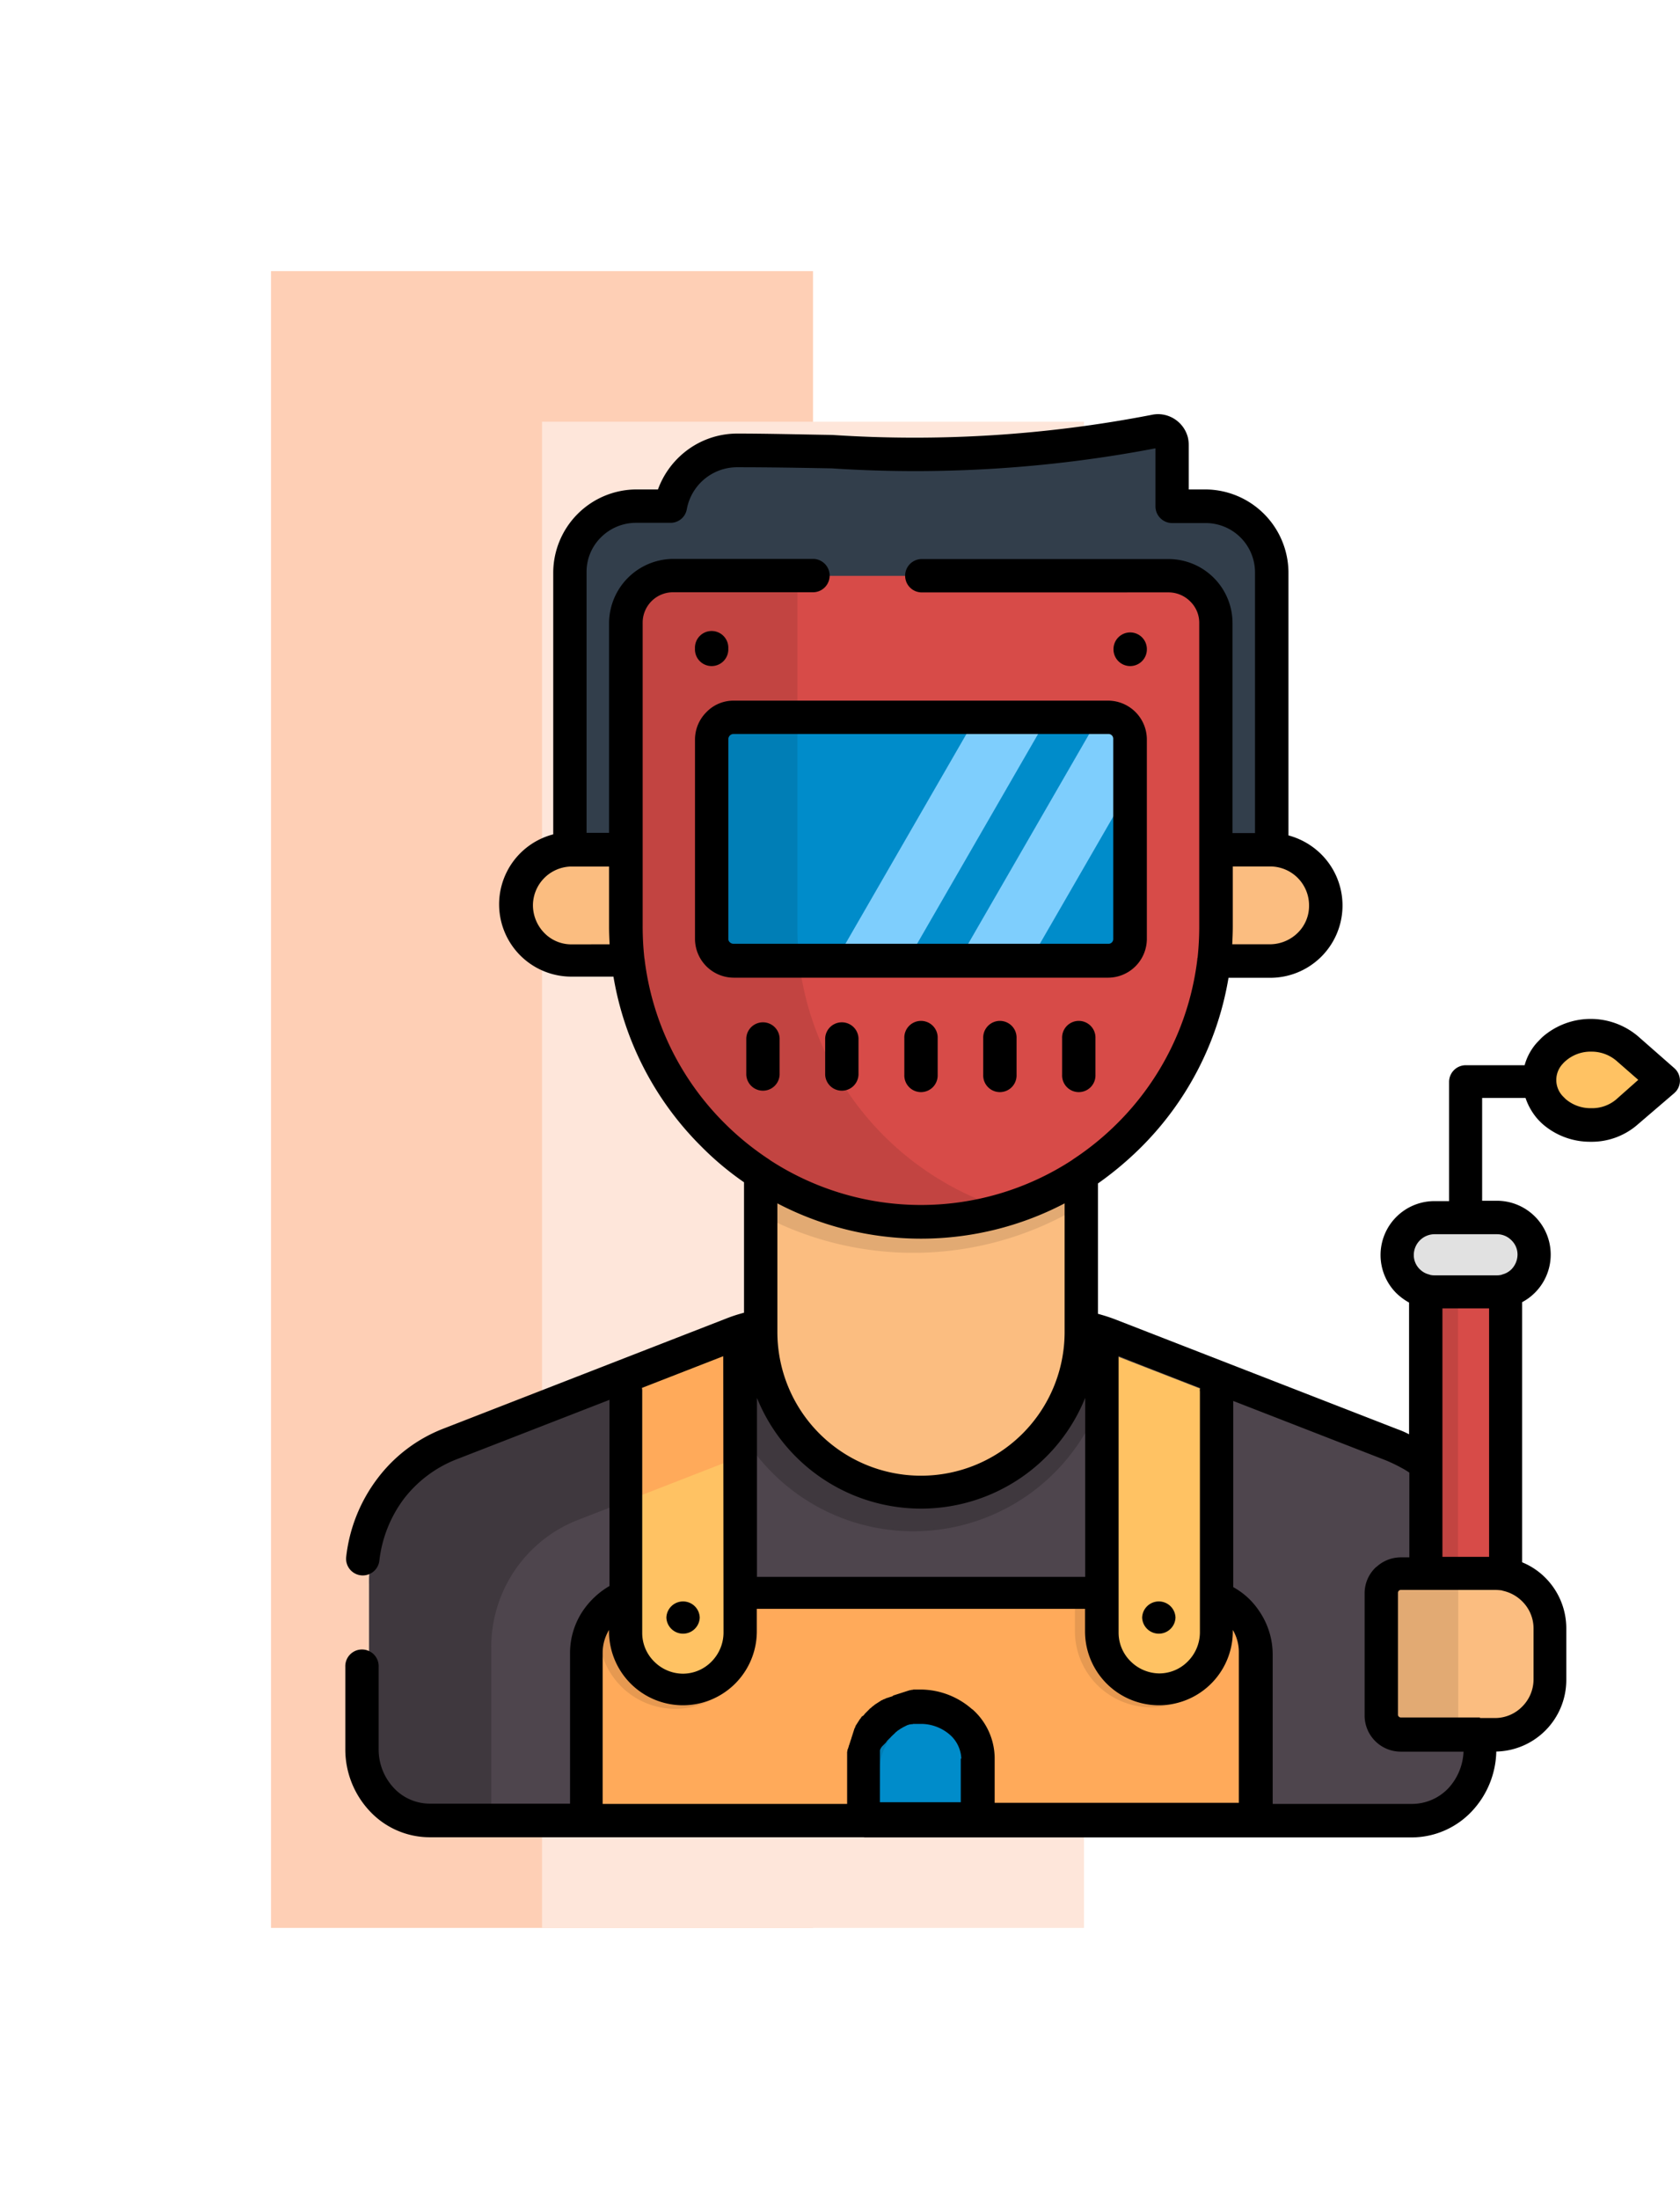<svg xmlns="http://www.w3.org/2000/svg" xmlns:xlink="http://www.w3.org/1999/xlink" width="55.793" height="73" viewBox="0 0 55.793 73">
  <defs>
    <filter id="Rectángulo_401320" x="0" y="0" width="36" height="73" filterUnits="userSpaceOnUse">
      <feOffset dy="3" input="SourceAlpha"/>
      <feGaussianBlur stdDeviation="3" result="blur"/>
      <feFlood flood-opacity="0.161"/>
      <feComposite operator="in" in2="blur"/>
      <feComposite in="SourceGraphic"/>
    </filter>
    <filter id="Rectángulo_401321" x="9" y="5" width="36" height="68" filterUnits="userSpaceOnUse">
      <feOffset dy="3" input="SourceAlpha"/>
      <feGaussianBlur stdDeviation="3" result="blur-2"/>
      <feFlood flood-opacity="0.161"/>
      <feComposite operator="in" in2="blur-2"/>
      <feComposite in="SourceGraphic"/>
    </filter>
  </defs>
  <g id="Grupo_1110018" data-name="Grupo 1110018" transform="translate(-181.73 -2027)">
    <g transform="matrix(1, 0, 0, 1, 181.73, 2027)" filter="url(#Rectángulo_401320)">
      <rect id="Rectángulo_401320-2" data-name="Rectángulo 401320" width="18" height="55" transform="translate(9 6)" fill="#fecfb5"/>
    </g>
    <g transform="matrix(1, 0, 0, 1, 181.73, 2027)" filter="url(#Rectángulo_401321)">
      <rect id="Rectángulo_401321-2" data-name="Rectángulo 401321" width="18" height="50" transform="translate(18 11)" fill="#fee6da"/>
    </g>
    <g id="welder_9439182_1_" data-name="welder_9439182 (1)" transform="translate(177.393 2040.848)">
      <path id="Trazado_874541" data-name="Trazado 874541" d="M48.661,333.091l9.105,3.542a4.527,4.527,0,0,1,2.86,4.317v5.526a2.252,2.252,0,0,1-2.186,2.3H26.686a2.252,2.252,0,0,1-2.186-2.3V340.95a4.527,4.527,0,0,1,2.86-4.317l9.105-3.542a3.941,3.941,0,0,1,3.644.341l2.454,1.495,2.454-1.495a3.941,3.941,0,0,1,3.644-.341Z" transform="translate(-7.897 -302.184)" fill="#4e454d" fill-rule="evenodd"/>
      <path id="Trazado_874542" data-name="Trazado 874542" d="M99.8,431.746h22.233V426.2a2.012,2.012,0,0,0-2-2H101.8a2.012,2.012,0,0,0-2,2Z" transform="translate(-76.251 -385.157)" fill="#ffaa5a" fill-rule="evenodd"/>
      <path id="Trazado_874543" data-name="Trazado 874543" d="M201.69,465.1a1.833,1.833,0,0,1,1.9,1.734v2.039H199.8v-2.03A1.82,1.82,0,0,1,201.69,465.1Z" transform="translate(-167.025 -422.284)" fill="#007eb6" fill-rule="evenodd"/>
      <path id="Trazado_874544" data-name="Trazado 874544" d="M402,302.3h2.657v11.366H402Z" transform="translate(-350.572 -274.503)" fill="#c24441" fill-rule="evenodd"/>
      <path id="Trazado_874545" data-name="Trazado 874545" d="M446.969,224.86l-1.218,1.061a1.879,1.879,0,0,1-2.4-.009,1.359,1.359,0,0,1-.009-2.1l.018-.018a1.879,1.879,0,0,1,2.4.009Z" transform="translate(-387.653 -202.847)" fill="#ffc263" fill-rule="evenodd"/>
      <path id="Trazado_874546" data-name="Trazado 874546" d="M162.164,333.275a6.622,6.622,0,0,1-13.164,0l.48-.185a3.941,3.941,0,0,1,3.644.341l2.454,1.495,2.454-1.495a3.967,3.967,0,0,1,3.644-.341Z" transform="translate(-120.912 -302.184)" fill="#3f383e" fill-rule="evenodd"/>
      <path id="Trazado_874547" data-name="Trazado 874547" d="M162.6,238.8h10.646v8.432a5.323,5.323,0,1,1-10.646,0Z" transform="translate(-133.257 -216.861)" fill="#fbbd80" fill-rule="evenodd"/>
      <path id="Trazado_874548" data-name="Trazado 874548" d="M109.637,428.128A2.539,2.539,0,0,1,107.1,425.6v-.793a1.965,1.965,0,0,1,1.319-.5h3.745v1.3A2.524,2.524,0,0,1,109.637,428.128Zm18.34-3.33a1.965,1.965,0,0,0-1.319-.5h-3.745v1.3a2.528,2.528,0,0,0,5.055,0v-.8Z" transform="translate(-82.877 -385.248)" fill="#e69951" fill-rule="evenodd"/>
      <path id="Trazado_874549" data-name="Trazado 874549" d="M115.9,347.065a1.9,1.9,0,0,0,1.9-1.9V335.7a.387.387,0,0,0-.092.037L114,337.167v8.008a1.9,1.9,0,0,0,1.9,1.891Z" transform="translate(-89.141 -304.822)" fill="#ffc263" fill-rule="evenodd"/>
      <path id="Trazado_874550" data-name="Trazado 874550" d="M287.3,347.065a1.9,1.9,0,0,1-1.9-1.9V335.7a.387.387,0,0,1,.092.037l3.7,1.439v8.008A1.886,1.886,0,0,1,287.3,347.065Z" transform="translate(-244.729 -304.822)" fill="#ffc263" fill-rule="evenodd"/>
      <path id="Trazado_874551" data-name="Trazado 874551" d="M93.9,21.57h23.3V10.722a2.2,2.2,0,0,0-2.2-2.2H113.9V6.487a.455.455,0,0,0-.175-.36.439.439,0,0,0-.4-.083c-4.373,1.07-9.262.627-13.875.627A2.266,2.266,0,0,0,97.24,8.517H96.1a2.2,2.2,0,0,0-2.2,2.2Z" transform="translate(-70.895 -5.563)" fill="#323e4b" fill-rule="evenodd"/>
      <path id="Trazado_874552" data-name="Trazado 874552" d="M99.647,160.39h-23.2a1.845,1.845,0,1,1,0-3.69h23.2a1.845,1.845,0,0,1,0,3.69Z" transform="translate(-53.376 -142.335)" fill="#fbbd80" fill-rule="evenodd"/>
      <path id="Trazado_874553" data-name="Trazado 874553" d="M173.246,246.368a10.743,10.743,0,0,1-10.646,0V242.3h10.646Z" transform="translate(-133.257 -220.038)" fill="#e2aa73" fill-rule="evenodd"/>
      <path id="Trazado_874554" data-name="Trazado 874554" d="M115.767,58.1h16.449a1.583,1.583,0,0,1,1.578,1.578V69.751a9.8,9.8,0,0,1-19.594,0V59.668a1.567,1.567,0,0,1,1.568-1.568Z" transform="translate(-89.321 -52.831)" fill="#d74b48" fill-rule="evenodd"/>
      <path id="Trazado_874555" data-name="Trazado 874555" d="M145.729,109h12.445a.73.73,0,0,1,.729.729v6.633a.73.73,0,0,1-.729.729H145.729a.73.73,0,0,1-.729-.729v-6.633A.724.724,0,0,1,145.729,109Z" transform="translate(-117.281 -99.035)" fill="#008cca" fill-rule="evenodd"/>
      <path id="Trazado_874556" data-name="Trazado 874556" d="M416.4,302.3h1.328v11.366H416.4Z" transform="translate(-363.644 -274.503)" fill="#d74b48" fill-rule="evenodd"/>
      <path id="Trazado_874557" data-name="Trazado 874557" d="M386.744,417.1h3.137a1.831,1.831,0,0,1,1.827,1.827v1.707a1.831,1.831,0,0,1-1.827,1.827h-3.137a.642.642,0,0,1-.646-.646v-4.05A.646.646,0,0,1,386.744,417.1Z" transform="translate(-336.137 -378.712)" fill="#fbbd80" fill-rule="evenodd"/>
      <path id="Trazado_874558" data-name="Trazado 874558" d="M386.744,417.1H388.9v5.351h-2.159a.642.642,0,0,1-.646-.646v-4.05A.644.644,0,0,1,386.744,417.1Z" transform="translate(-336.137 -378.712)" fill="#e2aa73" fill-rule="evenodd"/>
      <path id="Trazado_874559" data-name="Trazado 874559" d="M393.036,289h2.085a1.236,1.236,0,1,1,0,2.472h-2.085a1.236,1.236,0,1,1,0-2.472Z" transform="translate(-341.313 -262.43)" fill="#e1e1e1" fill-rule="evenodd"/>
      <path id="Trazado_874560" data-name="Trazado 874560" d="M210.1,468.3a1.8,1.8,0,0,1,.314.028,1.706,1.706,0,0,1,.8,1.421v2.03H208.2v-1.744A1.833,1.833,0,0,1,210.1,468.3Z" transform="translate(-174.651 -425.189)" fill="#008cca" fill-rule="evenodd"/>
      <path id="Trazado_874561" data-name="Trazado 874561" d="M127.6,426.646a.646.646,0,1,1,.646.646A.642.642,0,0,1,127.6,426.646Zm15.812,0a.646.646,0,1,1,.646.646A.642.642,0,0,1,143.412,426.646Z" transform="translate(-101.486 -386.791)" fill="#3f383e"/>
      <path id="Trazado_874562" data-name="Trazado 874562" d="M27.36,353.7a4.527,4.527,0,0,0-2.86,4.317v5.526a2.252,2.252,0,0,0,2.186,2.3H28.55v-5.655a4.527,4.527,0,0,1,2.86-4.317l1.356-.526V351.6Z" transform="translate(-7.897 -319.255)" fill="#3f383e" fill-rule="evenodd"/>
      <path id="Trazado_874563" data-name="Trazado 874563" d="M114,337.167v3.745l3.792-1.476V335.7a.386.386,0,0,0-.092.037Z" transform="translate(-89.141 -304.822)" fill="#ffaa5a" fill-rule="evenodd"/>
      <path id="Trazado_874564" data-name="Trazado 874564" d="M148.1,113.4V109h-2.371a.73.73,0,0,0-.729.729v6.633a.73.73,0,0,0,.729.729h2.435a9.152,9.152,0,0,1-.065-1.135V113.4Z" transform="translate(-117.281 -99.035)" fill="#007eb6" fill-rule="evenodd"/>
      <path id="Trazado_874565" data-name="Trazado 874565" d="M117.676,62.8h2.371V58.1h-4.373a1.583,1.583,0,0,0-1.578,1.578v9.17a18.742,18.742,0,0,0,.065,2.039,9.826,9.826,0,0,0,4.41,7.085,9.7,9.7,0,0,0,5.323,1.587,9.859,9.859,0,0,0,2.971-.461,9.854,9.854,0,0,1-6.762-8.2h-2.435a.73.73,0,0,1-.729-.729V63.534A.74.74,0,0,1,117.676,62.8Z" transform="translate(-89.228 -52.831)" fill="#c24441" fill-rule="evenodd"/>
      <path id="Trazado_874566" data-name="Trazado 874566" d="M241.952,111.768l-3.072,5.323H236.5L241.168,109h.055a.73.73,0,0,1,.729.729Z" transform="translate(-200.34 -99.035)" fill="#7ecefd"/>
      <path id="Trazado_874567" data-name="Trazado 874567" d="M199.348,109l-4.668,8.091H192.3L196.968,109Z" transform="translate(-160.217 -99.035)" fill="#7ecefd"/>
      <path id="Trazado_874568" data-name="Trazado 874568" d="M151.893,77.946a.646.646,0,1,1,1.292,0v.009a.642.642,0,0,1-.646.646A.65.65,0,0,1,151.893,77.946ZM150.187,90.87a.646.646,0,0,1,1.292,0V92.1a.646.646,0,1,1-1.292,0Zm-2.62,0a.646.646,0,1,1,1.292,0V92.1a.646.646,0,1,1-1.292,0Zm-2.62,0a.646.646,0,1,1,1.292,0V92.1a.646.646,0,1,1-1.292,0Zm-2.62,0a.646.646,0,1,1,1.292,0V92.1a.646.646,0,1,1-1.292,0Zm-2.629,0a.646.646,0,1,1,1.292,0V92.1a.646.646,0,1,1-1.292,0ZM138,77.946a.646.646,0,1,1,1.292,0v.009a.642.642,0,0,1-.646.646A.65.65,0,0,1,138,77.946Z" transform="translate(-110.927 -70.26)" fill="#454545"/>
      <g id="Grupo_1099520" data-name="Grupo 1099520" transform="translate(16.603 0.465)">
        <path id="Trazado_874569" data-name="Trazado 874569" d="M48.661,333l10.711,3.967c1.827.71,1.6,7.251,1.808,9.41a2.167,2.167,0,0,1-2.186,2.3H26.686a2.252,2.252,0,0,1-2.186-2.3V340.85a4.527,4.527,0,0,1,2.86-4.317l9.105-3.543a3.94,3.94,0,0,1,3.644.341l2.454,1.494,2.454-1.494A4.046,4.046,0,0,1,48.661,333Z" transform="translate(-24.5 -302.559)" fill="#4e454d" fill-rule="evenodd"/>
        <path id="Trazado_874570" data-name="Trazado 874570" d="M99.8,431.746h22.233V426.2a2.012,2.012,0,0,0-2-2H101.8a2.012,2.012,0,0,0-2,2Z" transform="translate(-92.853 -385.623)" fill="#ffaa5a" fill-rule="evenodd"/>
        <path id="Trazado_874571" data-name="Trazado 874571" d="M201.69,465.1a1.833,1.833,0,0,1,1.9,1.734v2.039H199.8v-2.03A1.82,1.82,0,0,1,201.69,465.1Z" transform="translate(-183.627 -422.749)" fill="#007eb6" fill-rule="evenodd"/>
        <path id="Trazado_874572" data-name="Trazado 874572" d="M402,302.3h2.657v11.366H402Z" transform="translate(-367.175 -274.968)" fill="#c24441" fill-rule="evenodd"/>
        <path id="Trazado_874573" data-name="Trazado 874573" d="M446.969,224.86l-1.218,1.061a1.879,1.879,0,0,1-2.4-.009,1.359,1.359,0,0,1-.009-2.1l.018-.018a1.879,1.879,0,0,1,2.4.009Z" transform="translate(-404.256 -203.313)" fill="#ffc263" fill-rule="evenodd"/>
        <path id="Trazado_874574" data-name="Trazado 874574" d="M162.164,333.275a6.622,6.622,0,0,1-13.164,0l.48-.185a3.941,3.941,0,0,1,3.644.341l2.454,1.495,2.454-1.495a3.967,3.967,0,0,1,3.644-.341Z" transform="translate(-137.515 -302.65)" fill="#3f383e" fill-rule="evenodd"/>
        <path id="Trazado_874575" data-name="Trazado 874575" d="M162.6,238.8h10.646v8.432a5.323,5.323,0,1,1-10.646,0Z" transform="translate(-149.86 -217.326)" fill="#fbbd80" fill-rule="evenodd"/>
        <path id="Trazado_874576" data-name="Trazado 874576" d="M109.637,428.128A2.539,2.539,0,0,1,107.1,425.6v-.793a1.965,1.965,0,0,1,1.319-.5h3.745v1.3A2.524,2.524,0,0,1,109.637,428.128Zm18.34-3.33a1.965,1.965,0,0,0-1.319-.5h-3.745v1.3a2.528,2.528,0,0,0,5.055,0v-.8Z" transform="translate(-99.48 -385.713)" fill="#e69951" fill-rule="evenodd"/>
        <path id="Trazado_874577" data-name="Trazado 874577" d="M115.9,347.065a1.9,1.9,0,0,0,1.9-1.9V335.7a.387.387,0,0,0-.092.037L114,337.167v8.008a1.9,1.9,0,0,0,1.9,1.891Z" transform="translate(-105.743 -305.287)" fill="#ffc263" fill-rule="evenodd"/>
        <path id="Trazado_874578" data-name="Trazado 874578" d="M287.3,347.065a1.9,1.9,0,0,1-1.9-1.9V335.7a.387.387,0,0,1,.092.037l3.7,1.439v8.008A1.886,1.886,0,0,1,287.3,347.065Z" transform="translate(-261.331 -305.287)" fill="#ffc263" fill-rule="evenodd"/>
        <path id="Trazado_874579" data-name="Trazado 874579" d="M93.9,21.57h23.3V10.722a2.2,2.2,0,0,0-2.2-2.2H113.9V6.487a.455.455,0,0,0-.175-.36.439.439,0,0,0-.4-.083c-4.373,1.07-9.262.627-13.875.627A2.266,2.266,0,0,0,97.24,8.517H96.1a2.2,2.2,0,0,0-2.2,2.2Z" transform="translate(-87.498 -6.029)" fill="#323e4b" fill-rule="evenodd"/>
        <path id="Trazado_874580" data-name="Trazado 874580" d="M99.647,160.39h-23.2a1.845,1.845,0,1,1,0-3.69h23.2a1.845,1.845,0,0,1,0,3.69Z" transform="translate(-69.978 -142.8)" fill="#fbbd80" fill-rule="evenodd"/>
        <path id="Trazado_874581" data-name="Trazado 874581" d="M173.246,246.368a10.743,10.743,0,0,1-10.646,0V242.3h10.646Z" transform="translate(-149.86 -220.503)" fill="#e2aa73" fill-rule="evenodd"/>
        <path id="Trazado_874582" data-name="Trazado 874582" d="M115.767,58.1h16.449a1.583,1.583,0,0,1,1.578,1.578V69.751a9.8,9.8,0,0,1-19.594,0V59.668a1.567,1.567,0,0,1,1.568-1.568Z" transform="translate(-105.924 -53.296)" fill="#d74b48" fill-rule="evenodd"/>
        <path id="Trazado_874583" data-name="Trazado 874583" d="M145.729,109h12.445a.73.73,0,0,1,.729.729v6.633a.73.73,0,0,1-.729.729H145.729a.73.73,0,0,1-.729-.729v-6.633A.724.724,0,0,1,145.729,109Z" transform="translate(-133.884 -99.501)" fill="#008cca" fill-rule="evenodd"/>
        <path id="Trazado_874584" data-name="Trazado 874584" d="M416.4,302.3h1.328v11.366H416.4Z" transform="translate(-380.246 -274.968)" fill="#d74b48" fill-rule="evenodd"/>
        <path id="Trazado_874585" data-name="Trazado 874585" d="M386.744,417.1h3.137a1.831,1.831,0,0,1,1.827,1.827v1.707a1.831,1.831,0,0,1-1.827,1.827h-3.137a.642.642,0,0,1-.646-.646v-4.05A.646.646,0,0,1,386.744,417.1Z" transform="translate(-352.739 -379.178)" fill="#fbbd80" fill-rule="evenodd"/>
        <path id="Trazado_874586" data-name="Trazado 874586" d="M386.744,417.1H388.9v5.351h-2.159a.642.642,0,0,1-.646-.646v-4.05A.644.644,0,0,1,386.744,417.1Z" transform="translate(-352.739 -379.178)" fill="#e2aa73" fill-rule="evenodd"/>
        <path id="Trazado_874587" data-name="Trazado 874587" d="M393.036,289h2.085a1.236,1.236,0,1,1,0,2.472h-2.085a1.236,1.236,0,1,1,0-2.472Z" transform="translate(-357.916 -262.895)" fill="#e1e1e1" fill-rule="evenodd"/>
        <path id="Trazado_874588" data-name="Trazado 874588" d="M210.1,468.3a1.8,1.8,0,0,1,.314.028,1.706,1.706,0,0,1,.8,1.421v2.03H208.2v-1.744A1.833,1.833,0,0,1,210.1,468.3Z" transform="translate(-191.253 -425.654)" fill="#008cca" fill-rule="evenodd"/>
        <path id="Trazado_874589" data-name="Trazado 874589" d="M27.36,353.7a4.527,4.527,0,0,0-2.86,4.317v5.526a2.252,2.252,0,0,0,2.186,2.3H28.55v-5.655a4.527,4.527,0,0,1,2.86-4.317l1.356-.526V351.6Z" transform="translate(-24.5 -319.72)" fill="#3f383e" fill-rule="evenodd"/>
        <path id="Trazado_874590" data-name="Trazado 874590" d="M114,337.167v3.745l3.792-1.476V335.7a.386.386,0,0,0-.092.037Z" transform="translate(-105.743 -305.287)" fill="#ffaa5a" fill-rule="evenodd"/>
        <path id="Trazado_874591" data-name="Trazado 874591" d="M148.1,113.4V109h-2.371a.73.73,0,0,0-.729.729v6.633a.73.73,0,0,0,.729.729h2.435a9.152,9.152,0,0,1-.065-1.135V113.4Z" transform="translate(-133.884 -99.501)" fill="#007eb6" fill-rule="evenodd"/>
        <path id="Trazado_874592" data-name="Trazado 874592" d="M117.676,62.8h2.371V58.1h-4.373a1.583,1.583,0,0,0-1.578,1.578v9.17a18.742,18.742,0,0,0,.065,2.039,9.826,9.826,0,0,0,4.41,7.085,9.7,9.7,0,0,0,5.323,1.587,9.859,9.859,0,0,0,2.971-.461,9.854,9.854,0,0,1-6.762-8.2h-2.435a.73.73,0,0,1-.729-.729V63.534A.74.74,0,0,1,117.676,62.8Z" transform="translate(-105.831 -53.296)" fill="#c24441" fill-rule="evenodd"/>
      </g>
      <path id="Trazado_874593" data-name="Trazado 874593" d="M241.952,111.768l-3.072,5.323H236.5L241.168,109h.055a.73.73,0,0,1,.729.729Z" transform="translate(-200.34 -99.035)" fill="#7ecefd"/>
      <path id="Trazado_874594" data-name="Trazado 874594" d="M199.348,109l-4.668,8.091H192.3L196.968,109Z" transform="translate(-160.217 -99.035)" fill="#7ecefd"/>
      <path id="Trazado_874595" data-name="Trazado 874595" d="M33.033,47.143H18.6a2.726,2.726,0,0,1-1.983-.867,2.99,2.99,0,0,1-.812-2.057V41.487a.554.554,0,1,1,1.107,0v2.731a1.868,1.868,0,0,0,.507,1.292,1.632,1.632,0,0,0,1.19.517h4.659V41.035a2.512,2.512,0,0,1,.461-1.458,2.728,2.728,0,0,1,.849-.775V32.622L19.49,34.6a4.078,4.078,0,0,0-1.734,1.3,4.221,4.221,0,0,0-.821,2.066.553.553,0,1,1-1.1-.138,5.275,5.275,0,0,1,1.042-2.6,5,5,0,0,1,2.214-1.661l9.364-3.644a5.013,5.013,0,0,1,.526-.175l.028-.009.037-.009V25.4a9.947,9.947,0,0,1-1.43-1.2,10.365,10.365,0,0,1-2.906-5.627H23.328a2.4,2.4,0,0,1-.618-4.723V5.158A2.772,2.772,0,0,1,25.468,2.4h.72a2.836,2.836,0,0,1,.84-1.2,2.787,2.787,0,0,1,1.79-.655c.95,0,2.057.028,3.164.046A41.316,41.316,0,0,0,42.562-.072,1.127,1.127,0,0,1,42.8-.1a1.03,1.03,0,0,1,.987.775,1.145,1.145,0,0,1,.028.249V2.4h.554a2.772,2.772,0,0,1,2.758,2.758v8.727a2.436,2.436,0,0,1,1.089.627,2.4,2.4,0,0,1-1.7,4.1H45.136a10.336,10.336,0,0,1-2.906,5.627,11.065,11.065,0,0,1-1.43,1.2v4.327c.018.009.046.009.065.018l.028.009q.249.069.5.166L50.754,33.6a2.765,2.765,0,0,1,.378.166V29.393a2.021,2.021,0,0,1-.424-.314,1.79,1.79,0,0,1,1.264-3.054h.489V22.068a.555.555,0,0,1,.554-.554H54.97a1.858,1.858,0,0,1,.415-.756c.065-.065.129-.138.2-.2a2.434,2.434,0,0,1,3.146-.009l1.209,1.061a.553.553,0,0,1,.055.775l-.055.055-1.227,1.052a2.319,2.319,0,0,1-1.559.563,2.4,2.4,0,0,1-1.568-.572,2.107,2.107,0,0,1-.2-.2A2.064,2.064,0,0,1,55,22.6H53.559v3.413h.489a1.788,1.788,0,0,1,.839,3.367v8.635a2.33,2.33,0,0,1,.775.517,2.378,2.378,0,0,1,.692,1.679v1.707a2.379,2.379,0,0,1-2.325,2.38,2.988,2.988,0,0,1-.812,1.983,2.747,2.747,0,0,1-1.993.867H33.033Zm-8.681-1.107H32.47V44.31l.009-.028v-.028l.009-.028L32.5,44.2l.009-.028.009-.028.009-.028a.034.034,0,0,1,.009-.028l.009-.028.009-.028c0-.009.009-.018.009-.028l.009-.028.009-.028.009-.028c0-.009.009-.018.009-.028a.034.034,0,0,0,.009-.028c0-.009.009-.018.009-.028l.009-.028.009-.028.009-.028.009-.028.009-.028.009-.028.009-.028.009-.028.009-.028.009-.028.009-.028.018-.028.009-.028.009-.028.018-.028.018-.028.018-.028.018-.028.018-.028.018-.028.018-.028c.009-.009.009-.018.018-.028l.018-.018.018-.028.018-.028.018-.018L33,43.111l.018-.018.018-.018.018-.028.018-.018.018-.018.018-.018.018-.018.018-.018.018-.018.018-.018L33.2,42.9l.018-.018.018-.018c.009-.009.018-.009.028-.018l.018-.018.018-.018.028-.018.018-.018.028-.018.018-.018.028-.018.028-.018.028-.018.028-.018.028-.018.028-.018.028-.018.028-.018.028-.009.028-.018.028-.009.028-.009.028-.018.028-.009.028-.009.028-.009.028-.009.028-.009.028-.009.028-.009.028-.009L34,42.438l.028-.009.028-.009.028-.009.028-.009.028-.009.028-.009.028-.009.028-.009.028-.009.028-.009.028-.009.028-.009.028-.009.028-.009.028-.009.028-.009.028-.009.028-.009.028-.009a.034.034,0,0,0,.028-.009h.028l.028-.009h.028l.028-.009h.3a2.6,2.6,0,0,1,1.651.655h.009l.009.009a2.187,2.187,0,0,1,.729,1.6V46h8.109V41.008a1.437,1.437,0,0,0-.2-.747v.046a2.454,2.454,0,0,1-4.908,0v-.747h-10.9v.747a2.454,2.454,0,0,1-4.908,0v-.046a1.469,1.469,0,0,0-.212.747v5.028Zm22.242,0h4.65a1.668,1.668,0,0,0,1.19-.517,1.9,1.9,0,0,0,.507-1.218H50.856a1.2,1.2,0,0,1-1.2-1.2v-4.05a1.184,1.184,0,0,1,.351-.849.2.2,0,0,1,.046-.037,1.2,1.2,0,0,1,.812-.314h.277V35.039a2.4,2.4,0,0,0-.258-.157,5.32,5.32,0,0,0-.517-.249l-5.074-1.974V38.84a2.439,2.439,0,0,1,.849.775,2.558,2.558,0,0,1,.461,1.458v4.963ZM40.376,38.5V32.557a5.878,5.878,0,0,1-10.9,0V38.5Zm-4.114,6.033a1.109,1.109,0,0,0-.369-.784,1.471,1.471,0,0,0-.932-.369h-.3l-.018.009h-.055l-.018.009h-.037l-.018.009-.018.009h-.018l-.018.009-.018.009-.018.009-.018.009-.018.009-.018.009-.018.009-.018.009-.018.009-.009.009-.018.009-.018.009-.018.009-.009.009-.018.009-.009.009-.018.009-.009.009-.018.009-.009.009-.018.009-.009.009-.009.009-.009.009-.018.009-.009.009-.009.009-.009.009-.009.009-.009.009-.009.009-.009.009-.009.009-.009.009L34,43.738l-.009.009-.009.009-.009.009-.009.009-.009.009-.009.009c-.009.009-.018.009-.018.018l-.009.009-.009.009c-.009.009-.009.018-.018.018l-.009.009-.009.009-.009.009-.018.018-.009.009-.009.009-.009.009-.009.009-.009.009c-.009.009-.009.018-.018.028l-.009.009c-.009.009-.009.018-.018.028l-.009.009-.009.009-.009.009-.009.009-.009.009-.009.009-.009.009-.009.009-.009.009-.009.009-.009.009-.009.009-.009.009-.009.009-.009.009-.009.018-.009.009-.009.009v.009l-.009.009-.009.018v.009l-.009.009v.009l-.009.018V45.98h2.685V44.532Zm7.924-12.306-2.7-1.052v9.179a1.332,1.332,0,0,0,.4.95,1.371,1.371,0,0,0,.95.4,1.332,1.332,0,0,0,.95-.4,1.371,1.371,0,0,0,.4-.95V32.345a.255.255,0,0,1,.009-.12ZM28.356,31.174l-2.7,1.052a.567.567,0,0,1,.009.129v8.008a1.332,1.332,0,0,0,.4.95,1.354,1.354,0,0,0,.95.4,1.332,1.332,0,0,0,.95-.4,1.371,1.371,0,0,0,.4-.95Zm25.13,12.011h.507a1.262,1.262,0,0,0,.895-.378,1.279,1.279,0,0,0,.378-.895V40.205a1.262,1.262,0,0,0-.378-.895,1.306,1.306,0,0,0-.646-.351c-.009,0-.009,0-.018-.009a1.8,1.8,0,0,0-.231-.018H50.856a.131.131,0,0,0-.055.018l-.009.009a.1.1,0,0,0-.028.065v4.05a.084.084,0,0,0,.028.065.1.1,0,0,0,.065.028h2.629Zm-11.218-3.34a.554.554,0,0,1,1.107,0v.009a.554.554,0,0,1-1.107,0Zm-15.8,0a.554.554,0,0,1,1.107,0v.009a.554.554,0,0,1-1.107,0ZM41.317,7.677a.554.554,0,0,1,1.107,0v.009a.554.554,0,1,1-1.107,0Zm-13.9,0a.554.554,0,1,1,1.107,0v.009a.554.554,0,1,1-1.107,0ZM39.61,20.62a.554.554,0,1,1,1.107,0v1.209a.554.554,0,1,1-1.107,0Zm-2.62,0a.554.554,0,1,1,1.107,0v1.209a.554.554,0,1,1-1.107,0Zm-2.62,0a.554.554,0,1,1,1.107,0v1.209a.554.554,0,1,1-1.107,0Zm-2.629,0a.554.554,0,0,1,1.107,0v1.209a.554.554,0,0,1-1.107,0Zm-2.62,0a.554.554,0,0,1,1.107,0v1.209a.554.554,0,0,1-1.107,0ZM53.79,29.587H52.24v8.247h1.55Zm.268-2.463H51.972a.693.693,0,0,0-.683.683.654.654,0,0,0,.2.48.661.661,0,0,0,.314.175c.009,0,.009,0,.018.009a.717.717,0,0,0,.148.018h2.085a.717.717,0,0,0,.148-.018c.009,0,.009,0,.018-.009a.661.661,0,0,0,.314-.175.71.71,0,0,0,.2-.48.654.654,0,0,0-.2-.48A.67.67,0,0,0,54.057,27.124ZM28.7,9.411H41.142a1.291,1.291,0,0,1,1.282,1.282v6.633a1.291,1.291,0,0,1-1.282,1.282H28.7a1.291,1.291,0,0,1-1.282-1.282V10.694a1.284,1.284,0,0,1,.378-.9A1.246,1.246,0,0,1,28.7,9.411Zm12.445,1.107H28.7a.175.175,0,0,0-.12.046.183.183,0,0,0-.055.12v6.633a.149.149,0,0,0,.055.12.175.175,0,0,0,.12.046H41.142a.158.158,0,0,0,.166-.166V10.684a.158.158,0,0,0-.166-.166Zm-6.218-4.7a.554.554,0,0,1,0-1.107h8.22a2.126,2.126,0,0,1,2.122,2.131v6.965h.747V5.158a1.638,1.638,0,0,0-1.642-1.642H43.264a.555.555,0,0,1-.554-.554V1.035A42.486,42.486,0,0,1,31.953,1.7c-1.006-.018-2.011-.037-3.146-.037a1.7,1.7,0,0,0-1.661,1.393.546.546,0,0,1-.544.452H25.459a1.646,1.646,0,0,0-1.162.48,1.608,1.608,0,0,0-.48,1.162V13.8h.747V6.837A2.142,2.142,0,0,1,26.7,4.706h4.659a.554.554,0,0,1,0,1.107H26.7A1.008,1.008,0,0,0,25.68,6.828V16.9a9.736,9.736,0,0,0,.055,1.042c0,.018.009.037.009.055a9.231,9.231,0,0,0,2.648,5.434,9.346,9.346,0,0,0,1.485,1.209c.009.009.028.018.037.028a9.19,9.19,0,0,0,10.019,0c.009-.009.028-.018.037-.028a9.346,9.346,0,0,0,1.485-1.209A9.231,9.231,0,0,0,44.1,18a.117.117,0,0,1,.009-.055,9.736,9.736,0,0,0,.055-1.042V6.837a.989.989,0,0,0-.3-.72,1.019,1.019,0,0,0-.72-.3Zm10.351,9.1v2c0,.194-.009.387-.018.581H46.52a1.323,1.323,0,0,0,.913-.378,1.252,1.252,0,0,0,.378-.913,1.292,1.292,0,0,0-1.255-1.292H45.275ZM39.693,26.1a10.294,10.294,0,0,1-9.539,0v4.271a4.769,4.769,0,0,0,9.539,0ZM24.582,17.5c-.009-.194-.018-.387-.018-.581v-2H23.272a1.294,1.294,0,0,0-1.236,1.292,1.323,1.323,0,0,0,.378.913,1.252,1.252,0,0,0,.913.378ZM58,22.659,58.744,22l-.729-.637a1.271,1.271,0,0,0-.84-.3,1.257,1.257,0,0,0-.849.314.87.87,0,0,0-.092.092.78.78,0,0,0,.009,1.079l.092.092a1.271,1.271,0,0,0,.84.3A1.24,1.24,0,0,0,58,22.659Z"/>
    </g>
  </g>
</svg>
